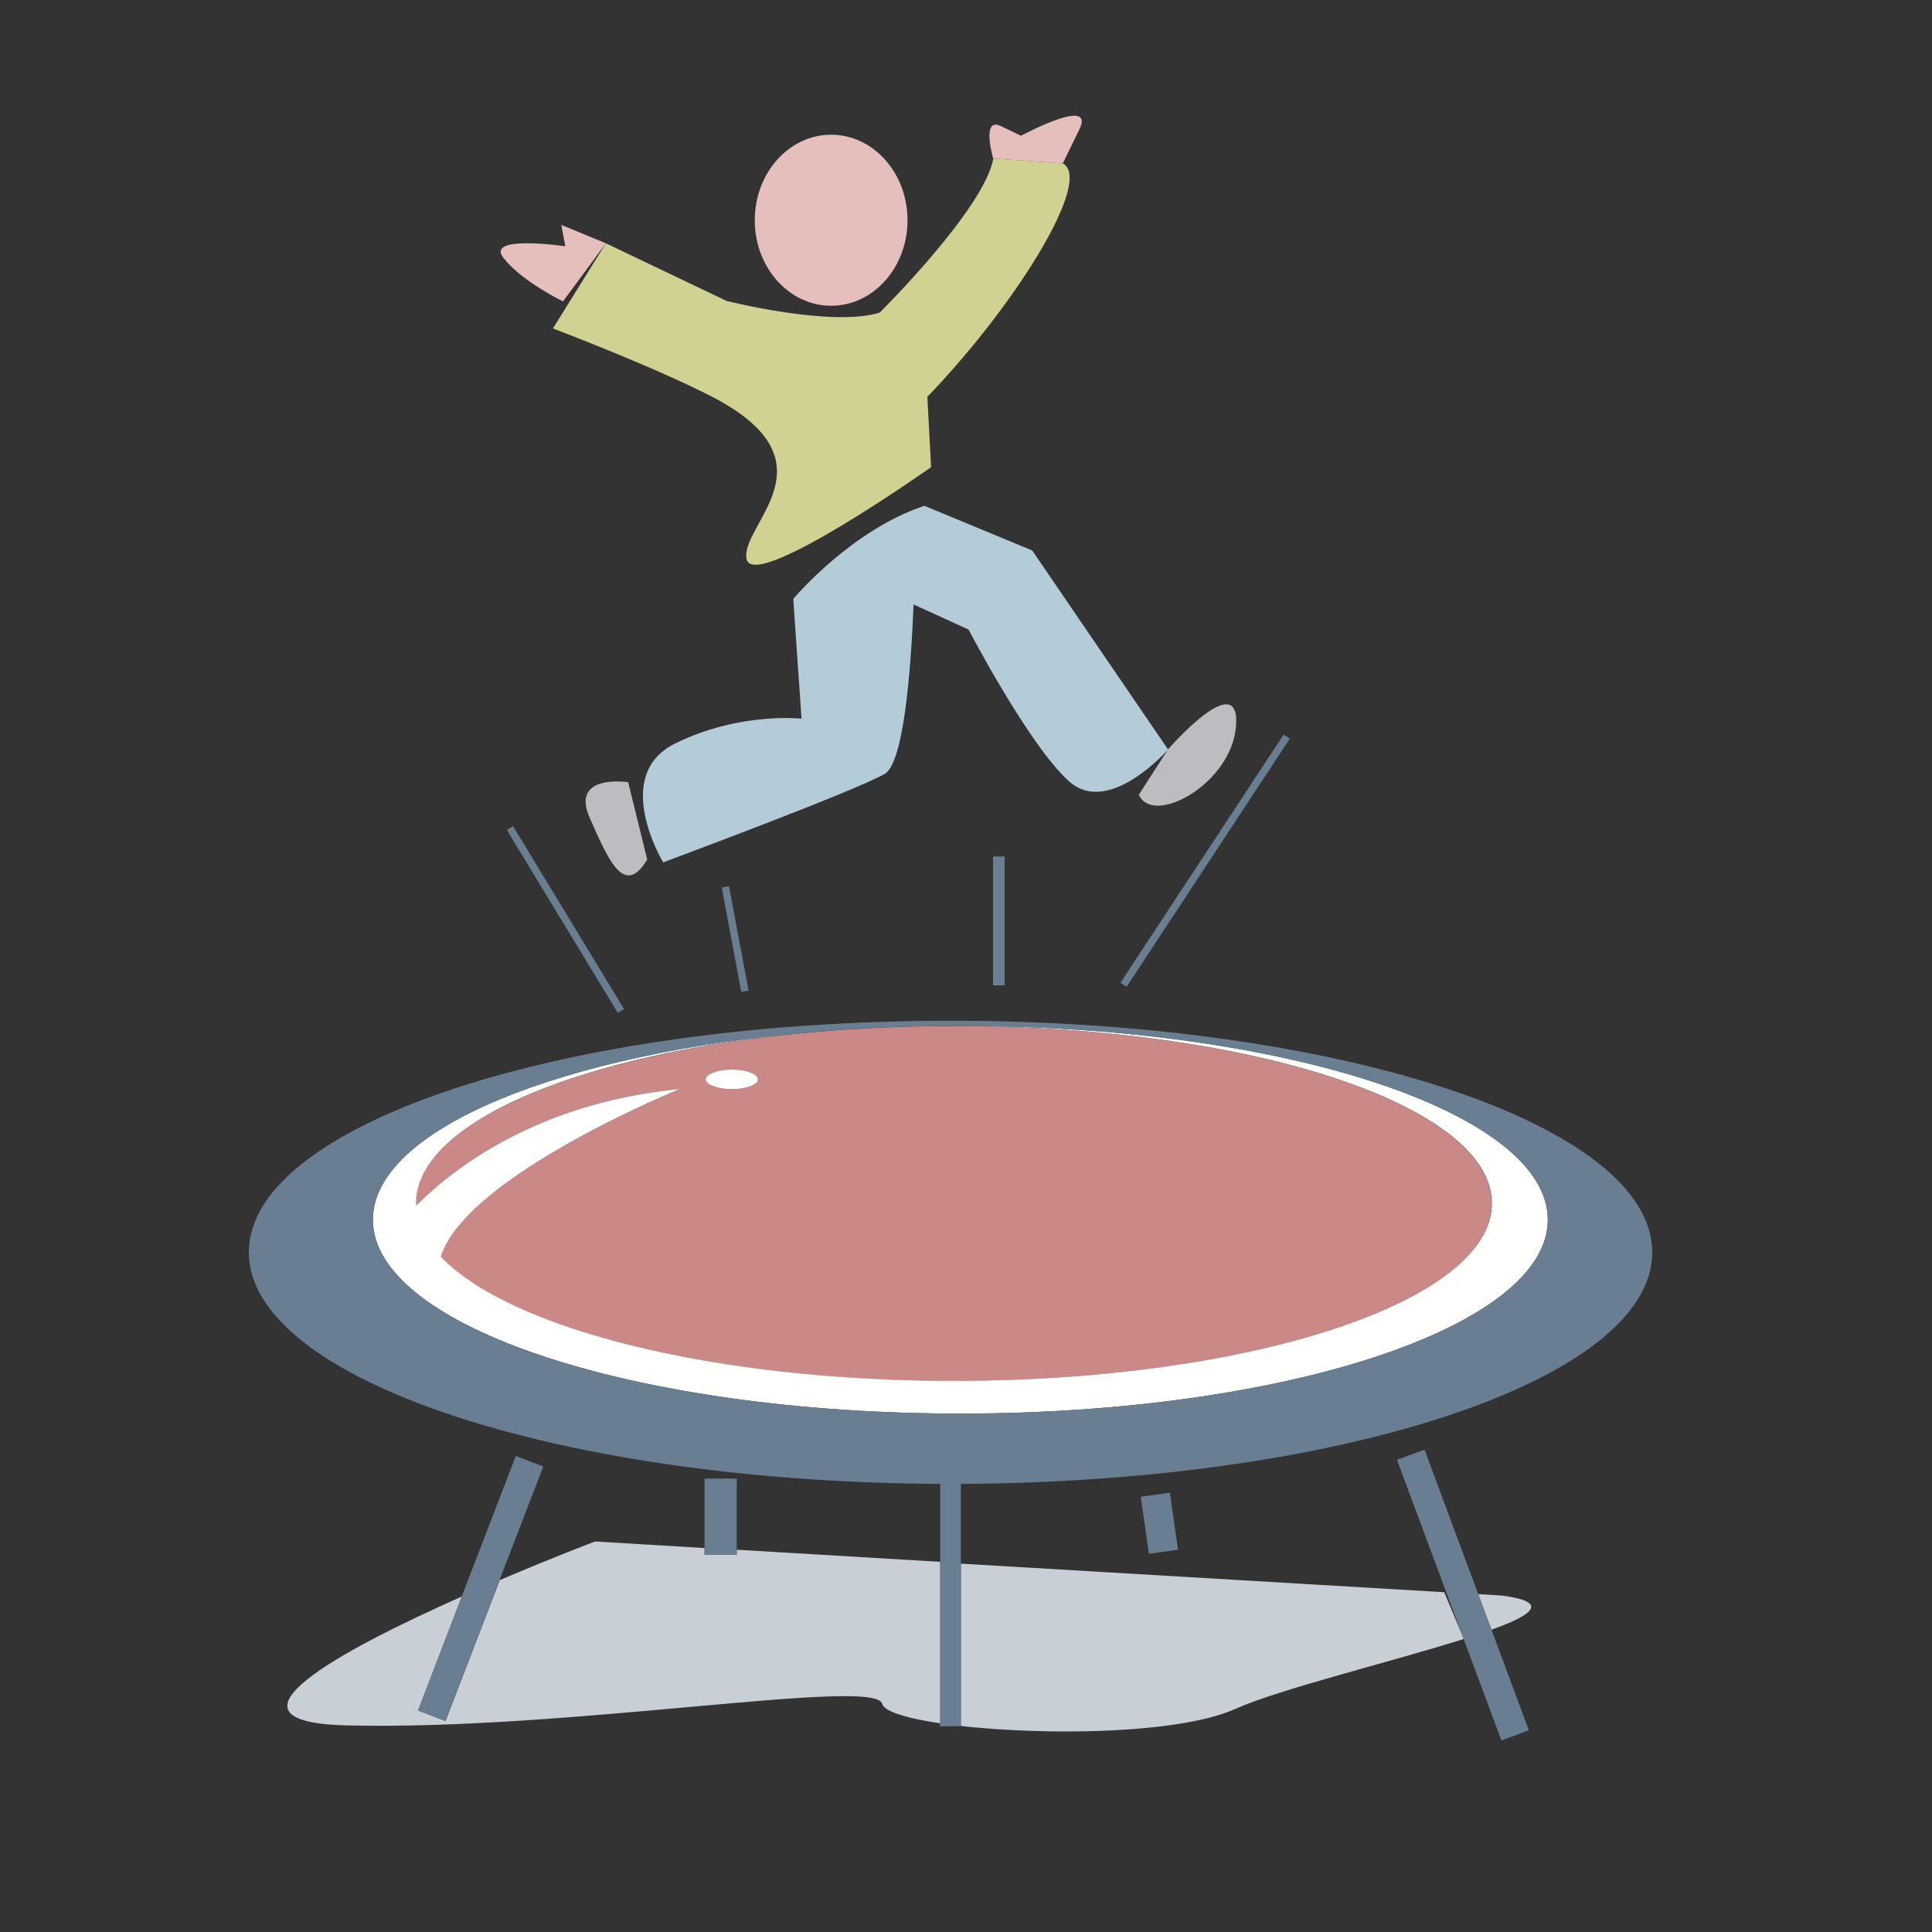 <?xml version="1.0" encoding="utf-8"?>
<!-- Generator: Adobe Illustrator 18.1.0, SVG Export Plug-In . SVG Version: 6.00 Build 0)  -->
<svg version="1.1" id="Layer_1" xmlns="http://www.w3.org/2000/svg" xmlns:xlink="http://www.w3.org/1999/xlink" x="0px" y="0px"
	 viewBox="0 0 1500 1500" enable-background="new 0 0 1500 1500" xml:space="preserve">
<rect x="0" y="0" width="1500" height="1500" fill="#333333" stroke="none"/>
<g>
	<path fill="#C8CFD5" d="M730,1340v-127.4l-158-9.4v3.8h-25v-5.1l-85-5.1c0,0-32.8,12.4-74,30l-42.1,109.4l-21.3-8.2l34-88.5
		c-92.5,41.1-198.2,97.5-89.3,100.1c172.3,4.2,410.5-37.8,415.6-16.8c5.1,21,207.8,33.6,273.7,4.2c35.6-15.9,121.7-36.7,177.9-54.5
		l-15.2-36.3L746,1214v126H730z"/>
	<path fill="#C8CFD5" d="M1166.2,1238.8l-18.5-1.1l10.3,27.6C1190.9,1253.5,1203.1,1243.7,1166.2,1238.8z"/>
	<path fill="#CA8886" d="M322.8,934.3c0,0.6,0.1,1.2,0.1,1.8c29.1-29.2,94.4-79.8,204.7-90.5c0,0-166,67.3-185.6,130.2
		c53.3,55.9,211.5,96.4,398.4,96.4c230.7,0,417.7-61.7,417.7-137.8c0-75.9-185.7-137.4-415.2-137.8c-0.8,0-1.7,0-2.5,0
		c-37.2,0-73.2,1.6-107.5,4.6C454.5,816.8,322.8,870.5,322.8,934.3z M568.2,830.4c11.2,0,20.3,3.4,20.3,7.6s-9.1,7.6-20.3,7.6
		c-11.2,0-20.3-3.4-20.3-7.6S557,830.4,568.2,830.4z"/>
	<path fill="#FFFFFE" d="M745.6,796.5c-0.9,0-1.7,0-2.5,0c229.5,0.5,415.2,62,415.2,137.8c0,76.1-187,137.8-417.7,137.8
		c-186.9,0-345.1-40.5-398.4-96.4c19.6-62.8,185.6-130.2,185.6-130.2c-110.3,10.7-175.6,61.3-204.7,90.5c0-0.6-0.1-1.2-0.1-1.8
		c0-63.9,131.6-117.6,310.2-133.2C435.6,817.6,289.5,876.7,289.5,947c0,83.1,204.2,150.5,456.1,150.5
		c251.9,0,456.1-67.4,456.1-150.5C1201.7,863.9,997.5,796.5,745.6,796.5z"/>
	<path fill="#FFFFFE" d="M568.2,845.6c11.2,0,20.3-3.4,20.3-7.6s-9.1-7.6-20.3-7.6c-11.2,0-20.3,3.4-20.3,7.6S557,845.6,568.2,845.6
		z"/>
	<path fill="#CFD291" d="M552.8,308c98.2,50.8,21.8,99.3,26.8,125.9c4.9,26.6,143.3-71.2,143.3-71.2l-2.9-54.6
		c68.6-71.2,128.9-168.4,105.2-181.2l-54-3.8c-7,39.2-88.2,119.6-88.2,119.6c-37.3,11.6-119-9.1-119-9.1l-93.6-44.7L429.3,255
		C429.3,255,507.2,284.5,552.8,308z"/>
	<path fill="#B4CCD8" d="M717.7,392.7C660.3,411.8,615.9,465,615.9,465l6.4,93c0,0-48.1-5.5-98.2,19.3c-50.1,24.8-9.2,92.2-9.2,92.2
		s147.5-54.7,171.9-68.6c14.6-8.3,20.3-77.4,22.5-131.6l42.7,19.5c0,0,47.2,90.5,78.2,118c31,27.4,76.7-24.9,76.7-24.9L801.4,427.4
		L717.7,392.7z"/>
	<path fill="#BDBDC1" d="M502.5,667.3l-14.8-60c0,0-44.9-6.9-30,27.3C472.7,668.8,484.9,696.7,502.5,667.3z"/>
	<path fill="#BDBDC1" d="M959.7,563.1c3-45.4-52.8,18.6-52.8,18.6L884.2,617C895.1,641.9,956.7,608.6,959.7,563.1z"/>
	<path fill="#E5BFBC" d="M437.1,234l33.3-45.1l-34.6-14.3l3.1,16.6c0,0-62.1-9.2-48.1,8.9C404.7,218.3,437.1,234,437.1,234z"/>
	<path fill="#E5BFBC" d="M838,100.5c12.9-26.5-45.3,4.9-45.3,4.9s0,0-15.6-7.5c-15.6-7.5-6,25.2-6,25.2l54,3.8
		C825.1,127,825.1,127,838,100.5z"/>
	<polygon fill="#6A7E91" points="345.8,1336.2 387.8,1226.8 421.8,1138.6 400.5,1130.4 358.5,1239.5 324.5,1328.1 	"/>
	<polygon fill="#6A7E91" points="874.7,766.1 1001.4,573.5 996.6,570.4 869.9,763 	"/>
	<polygon fill="#6A7E91" points="393.5,644.4 479.6,786.3 484.5,783.4 398.3,641.4 	"/>
	<polygon fill="#6A7E91" points="575.5,770.1 581.2,769.1 566,688 560.4,689.1 	"/>
	<rect x="771" y="665" fill="#6A7E91" width="9" height="100"/>
	<polygon fill="#6A7E91" points="1165.7,1351.3 1187,1343.4 1158,1265.3 1147.7,1237.7 1106,1125.5 1084.6,1133.4 1122.9,1236.3 
		1136.4,1272.6 	"/>
	<polygon fill="#6A7E91" points="572,1207 572,1203.2 572,1148 547,1148 547,1201.9 547,1207 	"/>
	<polygon fill="#6A7E91" points="892,1206.4 914.6,1203.2 908.3,1158.9 885.7,1162.1 	"/>
	<path fill="#6A7E91" d="M1282.8,972.3c0-99.3-243.9-179.8-544.8-179.8c-300.9,0-544.8,80.5-544.8,179.8
		c0,99.3,243.9,179.8,544.8,179.8C1038.9,1152.1,1282.8,1071.6,1282.8,972.3z M745.6,1097.5c-251.9,0-456.1-67.4-456.1-150.5
		c0-70.3,146.1-129.4,343.6-145.9c34.3-3,70.3-4.6,107.5-4.6c0.8,0,1.7,0,2.5,0c0.9,0,1.7,0,2.5,0c251.9,0,456.1,67.4,456.1,150.5
		C1201.7,1030.1,997.5,1097.5,745.6,1097.5z"/>
	<polygon fill="#6A7E91" points="730,1212.6 730,1340 746,1340 746,1214 746,1148 738,1148 730,1148 	"/>
	<ellipse fill="#E5BFBC" cx="645.3" cy="171" rx="59.3" ry="66.4"/>
</g>
</svg>
